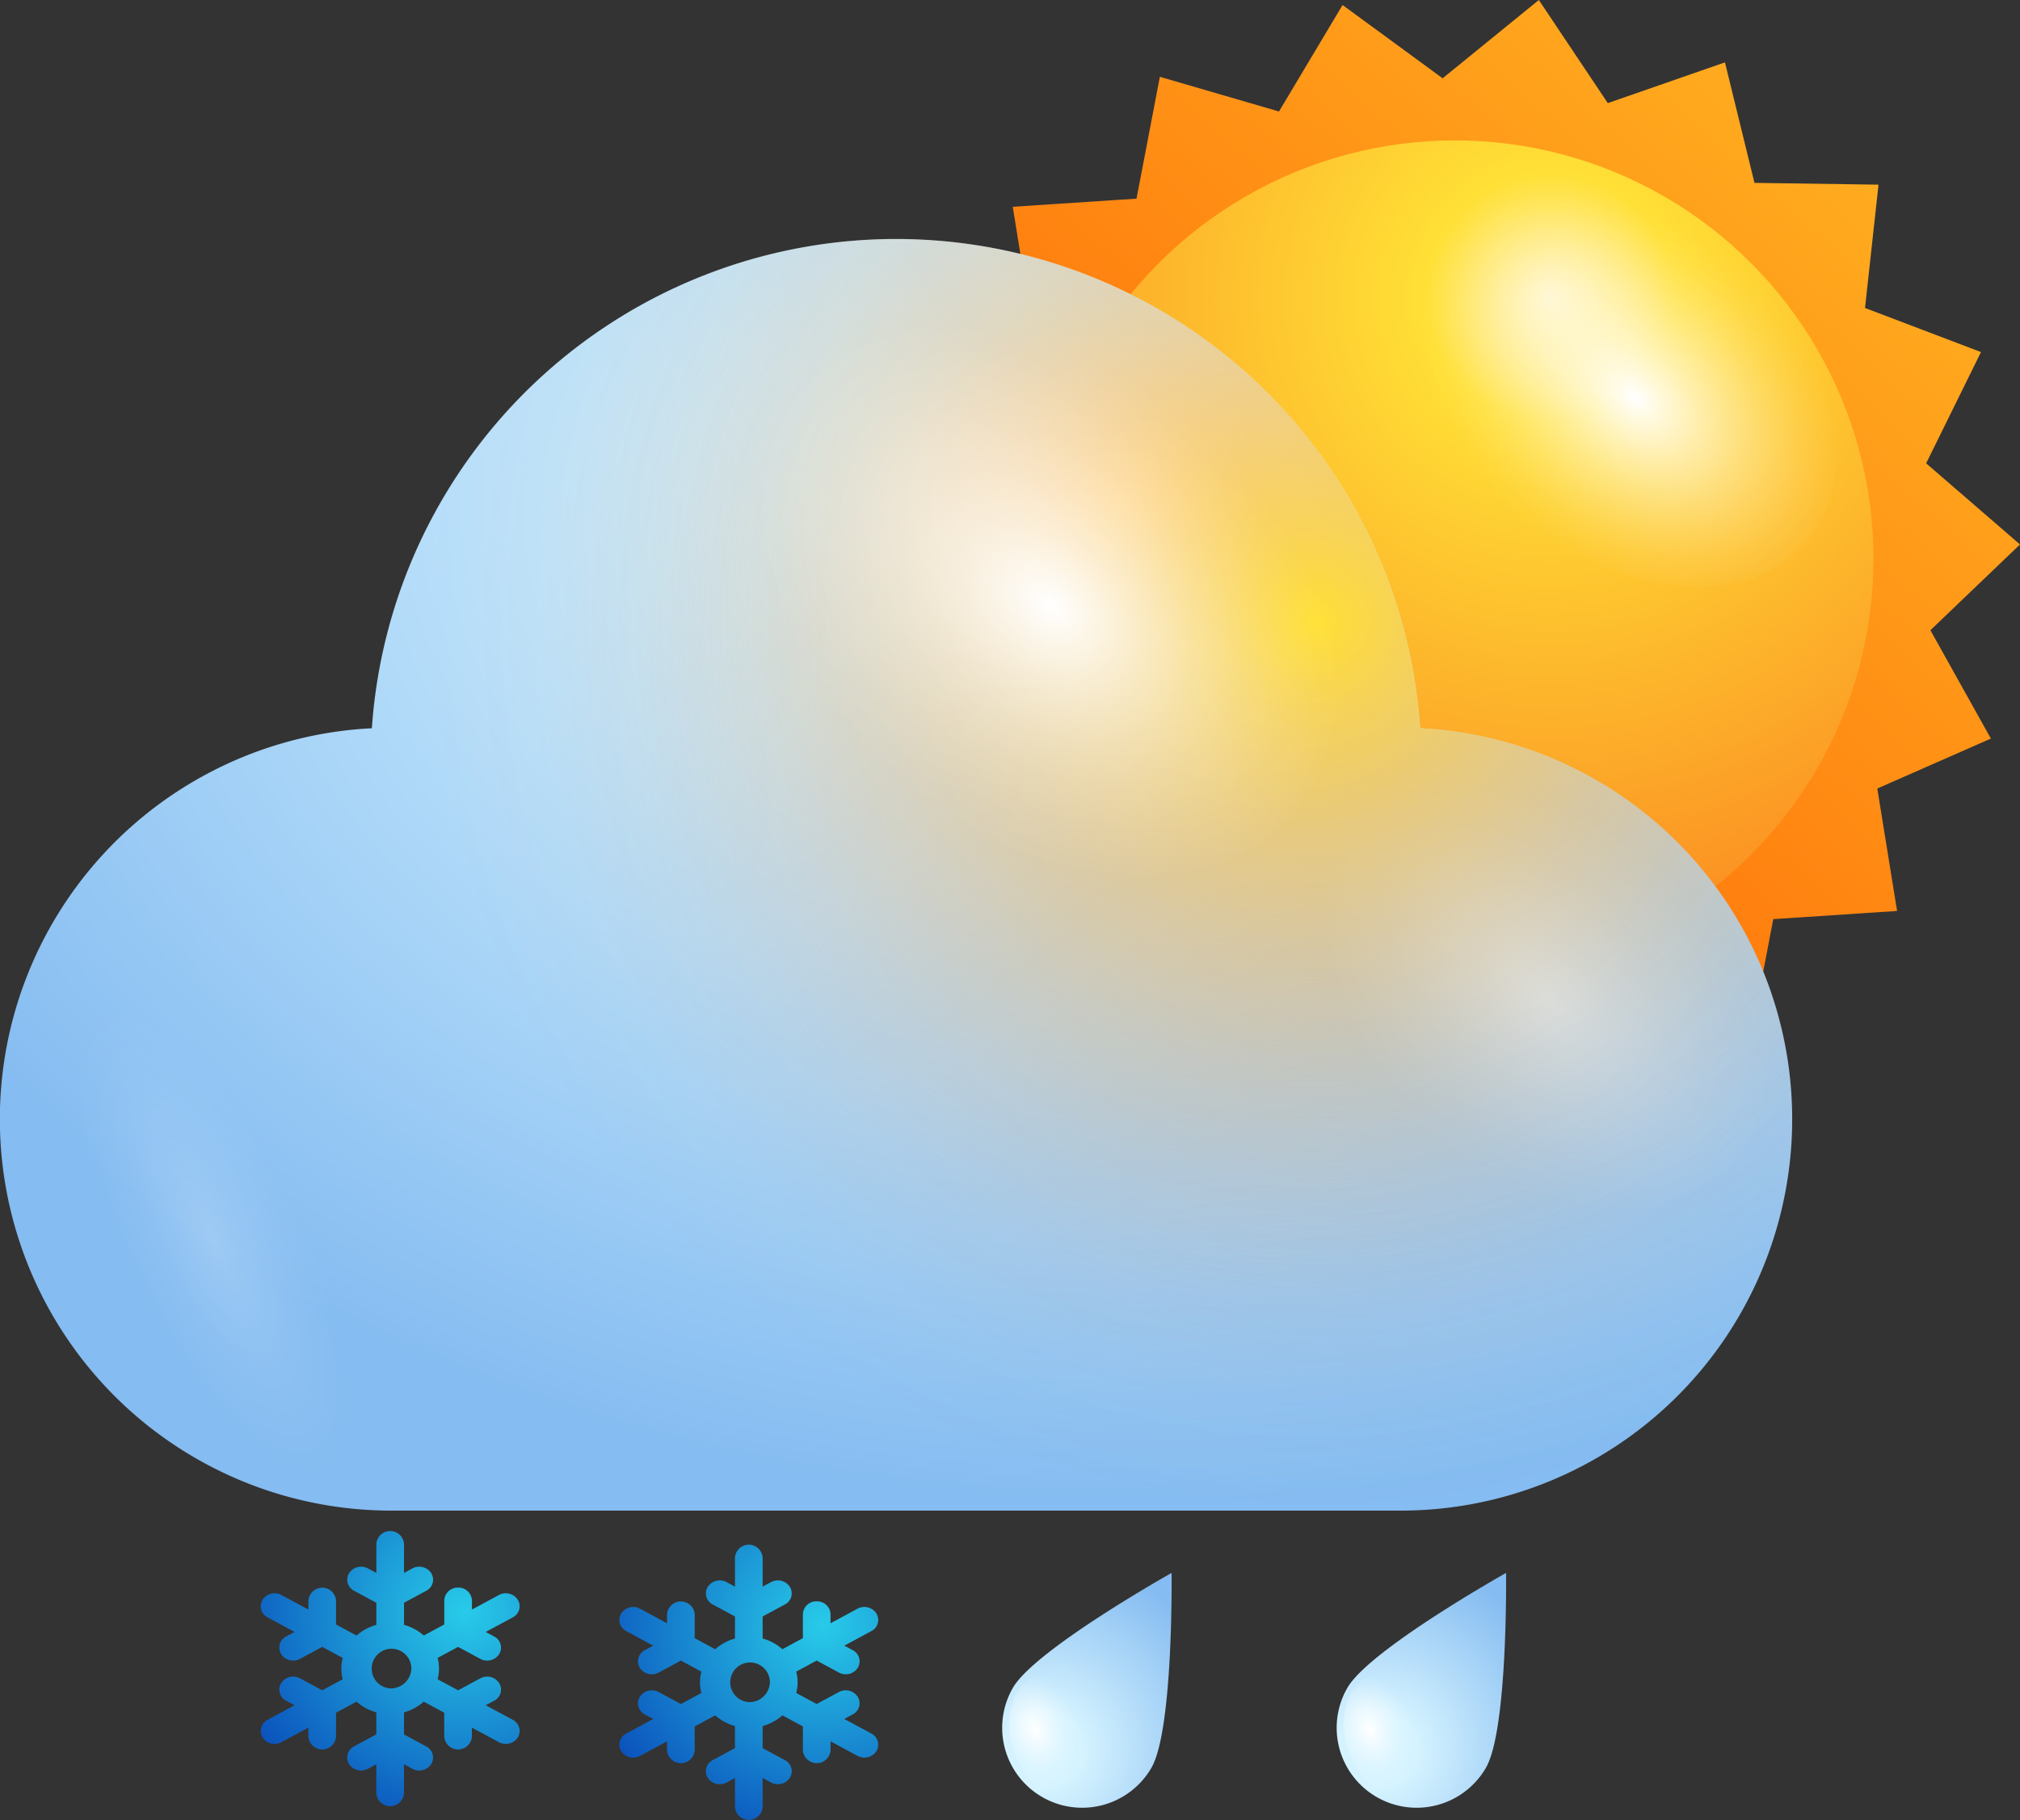 <svg xmlns="http://www.w3.org/2000/svg" xmlns:xlink="http://www.w3.org/1999/xlink" width="103.828" height="93.57" viewBox="0 0 103.828 93.57">
  <rect x="0" y="0" width="103.828" height="93.57" fill="#333333" stroke="none"/>
  <defs>
    <style>
      .cls-1 {
        isolation: isolate;
      }

      .cls-2 {
        fill: url(#linear-gradient);
      }

      .cls-3 {
        fill: url(#radial-gradient);
      }

      .cls-10, .cls-12, .cls-14, .cls-4, .cls-5, .cls-8, .cls-9 {
        mix-blend-mode: overlay;
      }

      .cls-4 {
        fill: url(#radial-gradient-2);
      }

      .cls-5, .cls-9 {
        opacity: 0.4;
      }

      .cls-5 {
        fill: url(#Degradado_sin_nombre_34);
      }

      .cls-6 {
        fill: url(#radial-gradient-3);
      }

      .cls-7 {
        fill: url(#radial-gradient-4);
      }

      .cls-8 {
        fill: url(#radial-gradient-5);
      }

      .cls-9 {
        fill: url(#radial-gradient-6);
      }

      .cls-10 {
        opacity: 0.2;
        fill: url(#Degradado_sin_nombre_34-2);
      }

      .cls-11 {
        fill: url(#radial-gradient-7);
      }

      .cls-12 {
        fill: url(#radial-gradient-8);
      }

      .cls-13 {
        fill: url(#radial-gradient-9);
      }

      .cls-14 {
        fill: url(#radial-gradient-10);
      }

      .cls-15 {
        fill: url(#radial-gradient-11);
      }

      .cls-16 {
        fill: url(#radial-gradient-12);
      }
    </style>
    <linearGradient id="linear-gradient" x1="101.266" y1="-0.862" x2="50.216" y2="56.185" gradientUnits="userSpaceOnUse">
      <stop offset="0" stop-color="#ffba24"/>
      <stop offset="1" stop-color="#f50"/>
    </linearGradient>
    <radialGradient id="radial-gradient" cx="-410.114" cy="15.244" r="40.841" gradientTransform="matrix(-1, 0, 0, 1, -330.411, 0)" gradientUnits="userSpaceOnUse">
      <stop offset="0" stop-color="#fff4c3"/>
      <stop offset="0.156" stop-color="#ffe036"/>
      <stop offset="1" stop-color="#fa761c"/>
    </radialGradient>
    <radialGradient id="radial-gradient-2" cx="802.325" cy="-1717.362" r="6.131" gradientTransform="matrix(-0.839, 1.154, -1.619, -1.313, -2023.207, -3160.325)" gradientUnits="userSpaceOnUse">
      <stop offset="0" stop-color="#fff"/>
      <stop offset="0.103" stop-color="#fff" stop-opacity="0.848"/>
      <stop offset="0.29" stop-color="#fff" stop-opacity="0.594"/>
      <stop offset="0.469" stop-color="#fff" stop-opacity="0.382"/>
      <stop offset="0.635" stop-color="#fff" stop-opacity="0.217"/>
      <stop offset="0.783" stop-color="#fff" stop-opacity="0.098"/>
      <stop offset="0.91" stop-color="#fff" stop-opacity="0.026"/>
      <stop offset="1" stop-color="#fff" stop-opacity="0"/>
    </radialGradient>
    <radialGradient id="Degradado_sin_nombre_34" data-name="Degradado sin nombre 34" cx="-3178.698" cy="3441.204" r="5.916" gradientTransform="matrix(-1.172, -1.101, 0.222, -0.728, -4425.728, -952.564)" xlink:href="#radial-gradient-2"/>
    <radialGradient id="radial-gradient-3" cx="57.671" cy="26.072" r="70.258" gradientTransform="translate(115.341 45.118) rotate(180) scale(1 0.73)" gradientUnits="userSpaceOnUse">
      <stop offset="0" stop-color="#fff"/>
      <stop offset="0.198" stop-color="#d5f3ff"/>
      <stop offset="1" stop-color="#85bcf1"/>
    </radialGradient>
    <radialGradient id="radial-gradient-4" cx="67.626" cy="31.964" r="59.727" gradientUnits="userSpaceOnUse">
      <stop offset="0" stop-color="#ffe036"/>
      <stop offset="0.081" stop-color="#fecb31" stop-opacity="0.806"/>
      <stop offset="0.182" stop-color="#fdb52b" stop-opacity="0.595"/>
      <stop offset="0.283" stop-color="#fca227" stop-opacity="0.413"/>
      <stop offset="0.384" stop-color="#fb9223" stop-opacity="0.264"/>
      <stop offset="0.484" stop-color="#fb8620" stop-opacity="0.148"/>
      <stop offset="0.582" stop-color="#fa7d1e" stop-opacity="0.066"/>
      <stop offset="0.677" stop-color="#fa781c" stop-opacity="0.017"/>
      <stop offset="0.769" stop-color="#fa761c" stop-opacity="0"/>
    </radialGradient>
    <radialGradient id="radial-gradient-5" cx="821.449" cy="-1708.722" r="8.476" xlink:href="#radial-gradient-2"/>
    <radialGradient id="radial-gradient-6" cx="821.194" cy="-1724.38" r="6.661" xlink:href="#radial-gradient-2"/>
    <radialGradient id="Degradado_sin_nombre_34-2" data-name="Degradado sin nombre 34" cx="10.936" cy="63.822" r="4.871" gradientTransform="matrix(0.901, -0.434, 1.263, 2.623, -79.509, -98.834)" xlink:href="#radial-gradient-2"/>
    <radialGradient id="radial-gradient-7" cx="-320.752" cy="-50.036" r="9.891" gradientTransform="translate(306.434 293.655) rotate(30.001)" gradientUnits="userSpaceOnUse">
      <stop offset="0" stop-color="#d0f2ff"/>
      <stop offset="0.198" stop-color="#d5f3ff"/>
      <stop offset="1" stop-color="#85bcf1"/>
    </radialGradient>
    <radialGradient id="radial-gradient-8" cx="942.677" cy="-1540.5" r="1.549" gradientTransform="matrix(-1.304, 0.579, -0.745, -1.946, 134.787, -3454.698)" xlink:href="#radial-gradient-2"/>
    <radialGradient id="radial-gradient-9" cx="-305.862" cy="-58.632" r="9.891" xlink:href="#radial-gradient-7"/>
    <radialGradient id="radial-gradient-10" cx="931.407" cy="-1543.856" r="1.549" gradientTransform="matrix(-1.304, 0.579, -0.745, -1.946, 134.787, -3454.698)" xlink:href="#radial-gradient-2"/>
    <radialGradient id="radial-gradient-11" cx="2614.654" cy="-405.371" r="62.655" gradientTransform="translate(-496.323 161.787) scale(0.206 0.193)" gradientUnits="userSpaceOnUse">
      <stop offset="0" stop-color="#28cbe9"/>
      <stop offset="1" stop-color="#0a4fbb"/>
    </radialGradient>
    <radialGradient id="radial-gradient-12" cx="2525.276" cy="-409.027" r="62.655" xlink:href="#radial-gradient-11"/>
  </defs>
  <g class="cls-1">
    <g id="Слой_2" data-name="Слой 2">
      <g id="OBJECTS">
        <g>
          <g>
            <polygon class="cls-2" points="97.51 46.834 91.146 47.254 89.947 53.518 83.824 51.732 80.557 57.209 75.413 53.439 70.469 57.467 66.925 52.166 60.902 54.258 59.385 48.064 53.009 47.971 53.701 41.631 47.742 39.363 50.561 33.645 45.737 29.475 50.343 25.063 47.235 19.496 53.071 16.926 52.056 10.631 58.417 10.213 59.617 3.949 65.74 5.732 69.008 0.258 74.151 4.025 79.096 0 82.641 5.301 88.663 3.207 90.18 9.402 96.556 9.494 95.862 15.834 101.823 18.101 99.004 23.82 103.828 27.992 99.223 32.402 102.331 37.971 96.493 40.539 97.51 46.834"/>
            <circle class="cls-3" cx="74.782" cy="28.732" r="21.514"/>
            <g>
              <path class="cls-4" d="M78.06,26.52c-5.479-4.445-7.619-11.213-4.779-15.119,2.843-3.906,9.587-3.467,15.069.975,5.479,4.445,7.615,11.215,4.776,15.119C90.284,31.4,83.538,30.963,78.06,26.52Z"/>
              <path class="cls-5" d="M55.768,33.488c.727-2.379,4.414-1.395,8.244,2.203,3.828,3.596,6.343,8.435,5.62,10.82-.724,2.377-4.415,1.393-8.245-2.203C57.56,40.711,55.044,35.865,55.768,33.488Z"/>
            </g>
          </g>
          <g>
            <path class="cls-6" d="M72.997,37.441a27.005,27.005,0,0,0-53.883,0A20.124,20.124,0,0,0,20.124,77.664H71.987a20.124,20.124,0,0,0,1.01-40.223Z"/>
            <path class="cls-7" d="M72.997,37.441a27.005,27.005,0,0,0-53.883,0A20.124,20.124,0,0,0,20.124,77.664H71.987a20.124,20.124,0,0,0,1.01-40.223Z"/>
            <path class="cls-8" d="M46.058,39.945c-7.575-6.146-10.535-15.504-6.607-20.902,3.93-5.402,13.257-4.795,20.835,1.346,7.574,6.146,10.528,15.508,6.604,20.904C62.958,46.695,53.632,46.088,46.058,39.945Z"/>
            <path class="cls-9" d="M73.139,58.111c-5.953-4.832-8.278-12.185-5.192-16.43,3.088-4.244,10.418-3.766,16.374,1.061,5.952,4.828,8.274,12.185,5.19,16.426C86.42,63.414,79.091,62.938,73.139,58.111Z"/>
            <path class="cls-10" d="M14.389,58.785c-4.394-6.854-9.496-10.152-11.407-7.373-1.903,2.777.109,10.59,4.5,17.445,4.396,6.854,9.502,10.154,11.408,7.373C20.794,73.445,18.782,65.641,14.389,58.785Z"/>
          </g>
        </g>
        <g>
          <path class="cls-11" d="M59.184,90.884a4.111,4.111,0,0,1-7.121-4.111c1.135-1.967,8.157-5.906,8.157-5.906S60.319,88.917,59.184,90.884Z"/>
          <path class="cls-12" d="M52.183,90.2c-.637-1.664-.251-3.416.865-3.912,1.115-.496,2.537.451,3.174,2.117.638,1.666.25,3.418-.865,3.912C54.242,92.814,52.821,91.866,52.183,90.2Z"/>
        </g>
        <g>
          <path class="cls-13" d="M76.377,90.884a4.111,4.111,0,0,1-7.121-4.111c1.135-1.967,8.156-5.906,8.156-5.906S77.512,88.917,76.377,90.884Z"/>
          <path class="cls-14" d="M69.376,90.2c-.637-1.664-.251-3.416.865-3.912,1.115-.496,2.536.451,3.174,2.117.638,1.666.249,3.418-.865,3.912C71.435,92.814,70.013,91.866,69.376,90.2Z"/>
        </g>
        <path class="cls-15" d="M44.784,89.123l-1.386-.748.429-.231a.642.642,0,0,0,.261-.908.74.74,0,0,0-.971-.244l-1.14.615-1.052-.568a2.125,2.125,0,0,0,0-1.098l1.052-.568,1.14.615a.744.744,0,0,0,.355.09.722.722,0,0,0,.617-.333.642.642,0,0,0-.26-.908l-.429-.231,1.386-.748a.642.642,0,0,0,.26-.908.738.738,0,0,0-.971-.243l-1.386.748.001-.463a.689.689,0,0,0-.711-.665h0a.689.689,0,0,0-.711.664l-0,1.23-1.053.568a2.553,2.553,0,0,0-1.016-.55V83.106l1.14-.615a.641.641,0,0,0,.26-.907.739.739,0,0,0-.971-.244l-.429.231v-1.495a.713.713,0,0,0-1.422,0v1.495l-.429-.231a.739.739,0,0,0-.971.244.641.641,0,0,0,.26.907l1.14.615V84.241a2.551,2.551,0,0,0-1.016.55l-1.053-.569V82.993a.713.713,0,0,0-1.422,0v.463l-1.385-.748a.738.738,0,0,0-.971.243.641.641,0,0,0,.26.908l1.385.748-.429.231a.642.642,0,0,0-.26.908.722.722,0,0,0,.617.332.744.744,0,0,0,.355-.089l1.14-.615,1.053.568a2.119,2.119,0,0,0,0,1.098l-1.053.568-1.14-.615a.738.738,0,0,0-.971.243.641.641,0,0,0,.26.908l.429.231-1.386.748a.641.641,0,0,0-.26.908.72.72,0,0,0,.616.332.745.745,0,0,0,.355-.089l1.385-.748v.463a.713.713,0,0,0,1.422,0l0-1.23,1.053-.569a2.552,2.552,0,0,0,1.016.55v1.135l-1.14.615a.641.641,0,0,0-.26.908.738.738,0,0,0,.971.243l.429-.231v1.495a.713.713,0,0,0,1.422,0v-1.495l.429.231a.745.745,0,0,0,.355.089.72.72,0,0,0,.616-.332.641.641,0,0,0-.26-.908l-1.14-.615V88.74a2.545,2.545,0,0,0,1.016-.55l1.053.568v1.23a.713.713,0,0,0,1.422,0v-.463l1.386.748a.744.744,0,0,0,.355.089.722.722,0,0,0,.617-.332A.642.642,0,0,0,44.784,89.123Zm-6.299-1.614a1.02,1.02,0,1,1,1.089-1.018A1.056,1.056,0,0,1,38.484,87.509Z"/>
        <path class="cls-16" d="M26.354,88.418,24.968,87.67l.429-.231a.641.641,0,0,0,.261-.908.74.74,0,0,0-.971-.244l-1.14.615L22.493,86.335a2.125,2.125,0,0,0,0-1.098l1.052-.568,1.14.615a.744.744,0,0,0,.355.09.722.722,0,0,0,.617-.333.642.642,0,0,0-.26-.908l-.429-.231,1.386-.748a.642.642,0,0,0,.26-.908.738.738,0,0,0-.971-.243L24.257,82.751l.001-.463a.689.689,0,0,0-.711-.665h0a.689.689,0,0,0-.711.664L22.835,83.518l-1.053.568a2.553,2.553,0,0,0-1.016-.55V82.402l1.14-.615a.641.641,0,0,0,.26-.907.739.739,0,0,0-.971-.244l-.429.231v-1.495a.713.713,0,0,0-1.422,0v1.495l-.429-.231a.739.739,0,0,0-.971.244.641.641,0,0,0,.26.907l1.14.615v1.135a2.551,2.551,0,0,0-1.016.55L17.273,83.518V82.288a.713.713,0,0,0-1.422,0v.463l-1.385-.748a.738.738,0,0,0-.971.243.641.641,0,0,0,.26.908l1.385.748-.429.231a.642.642,0,0,0-.26.908.722.722,0,0,0,.617.332.744.744,0,0,0,.355-.089l1.14-.615,1.053.568a2.119,2.119,0,0,0,0,1.098l-1.053.568-1.14-.615a.738.738,0,0,0-.971.243.641.641,0,0,0,.26.908l.429.231-1.386.748a.641.641,0,0,0-.26.908.721.721,0,0,0,.616.332.745.745,0,0,0,.355-.089l1.385-.748V89.284a.713.713,0,0,0,1.422,0l0-1.23,1.053-.569a2.552,2.552,0,0,0,1.016.55v1.135l-1.14.615a.641.641,0,0,0-.26.908.738.738,0,0,0,.971.243l.429-.231v1.495a.713.713,0,0,0,1.422,0v-1.495l.429.231a.744.744,0,0,0,.355.089.72.72,0,0,0,.616-.332.641.641,0,0,0-.26-.908L20.765,89.171V88.036a2.545,2.545,0,0,0,1.016-.55l1.053.568V89.284a.713.713,0,0,0,1.422,0v-.463l1.386.748a.744.744,0,0,0,.355.089.722.722,0,0,0,.617-.332A.642.642,0,0,0,26.354,88.418Zm-6.299-1.614a1.02,1.02,0,1,1,1.089-1.018A1.056,1.056,0,0,1,20.054,86.804Z"/>
      </g>
    </g>
  </g>
</svg>
